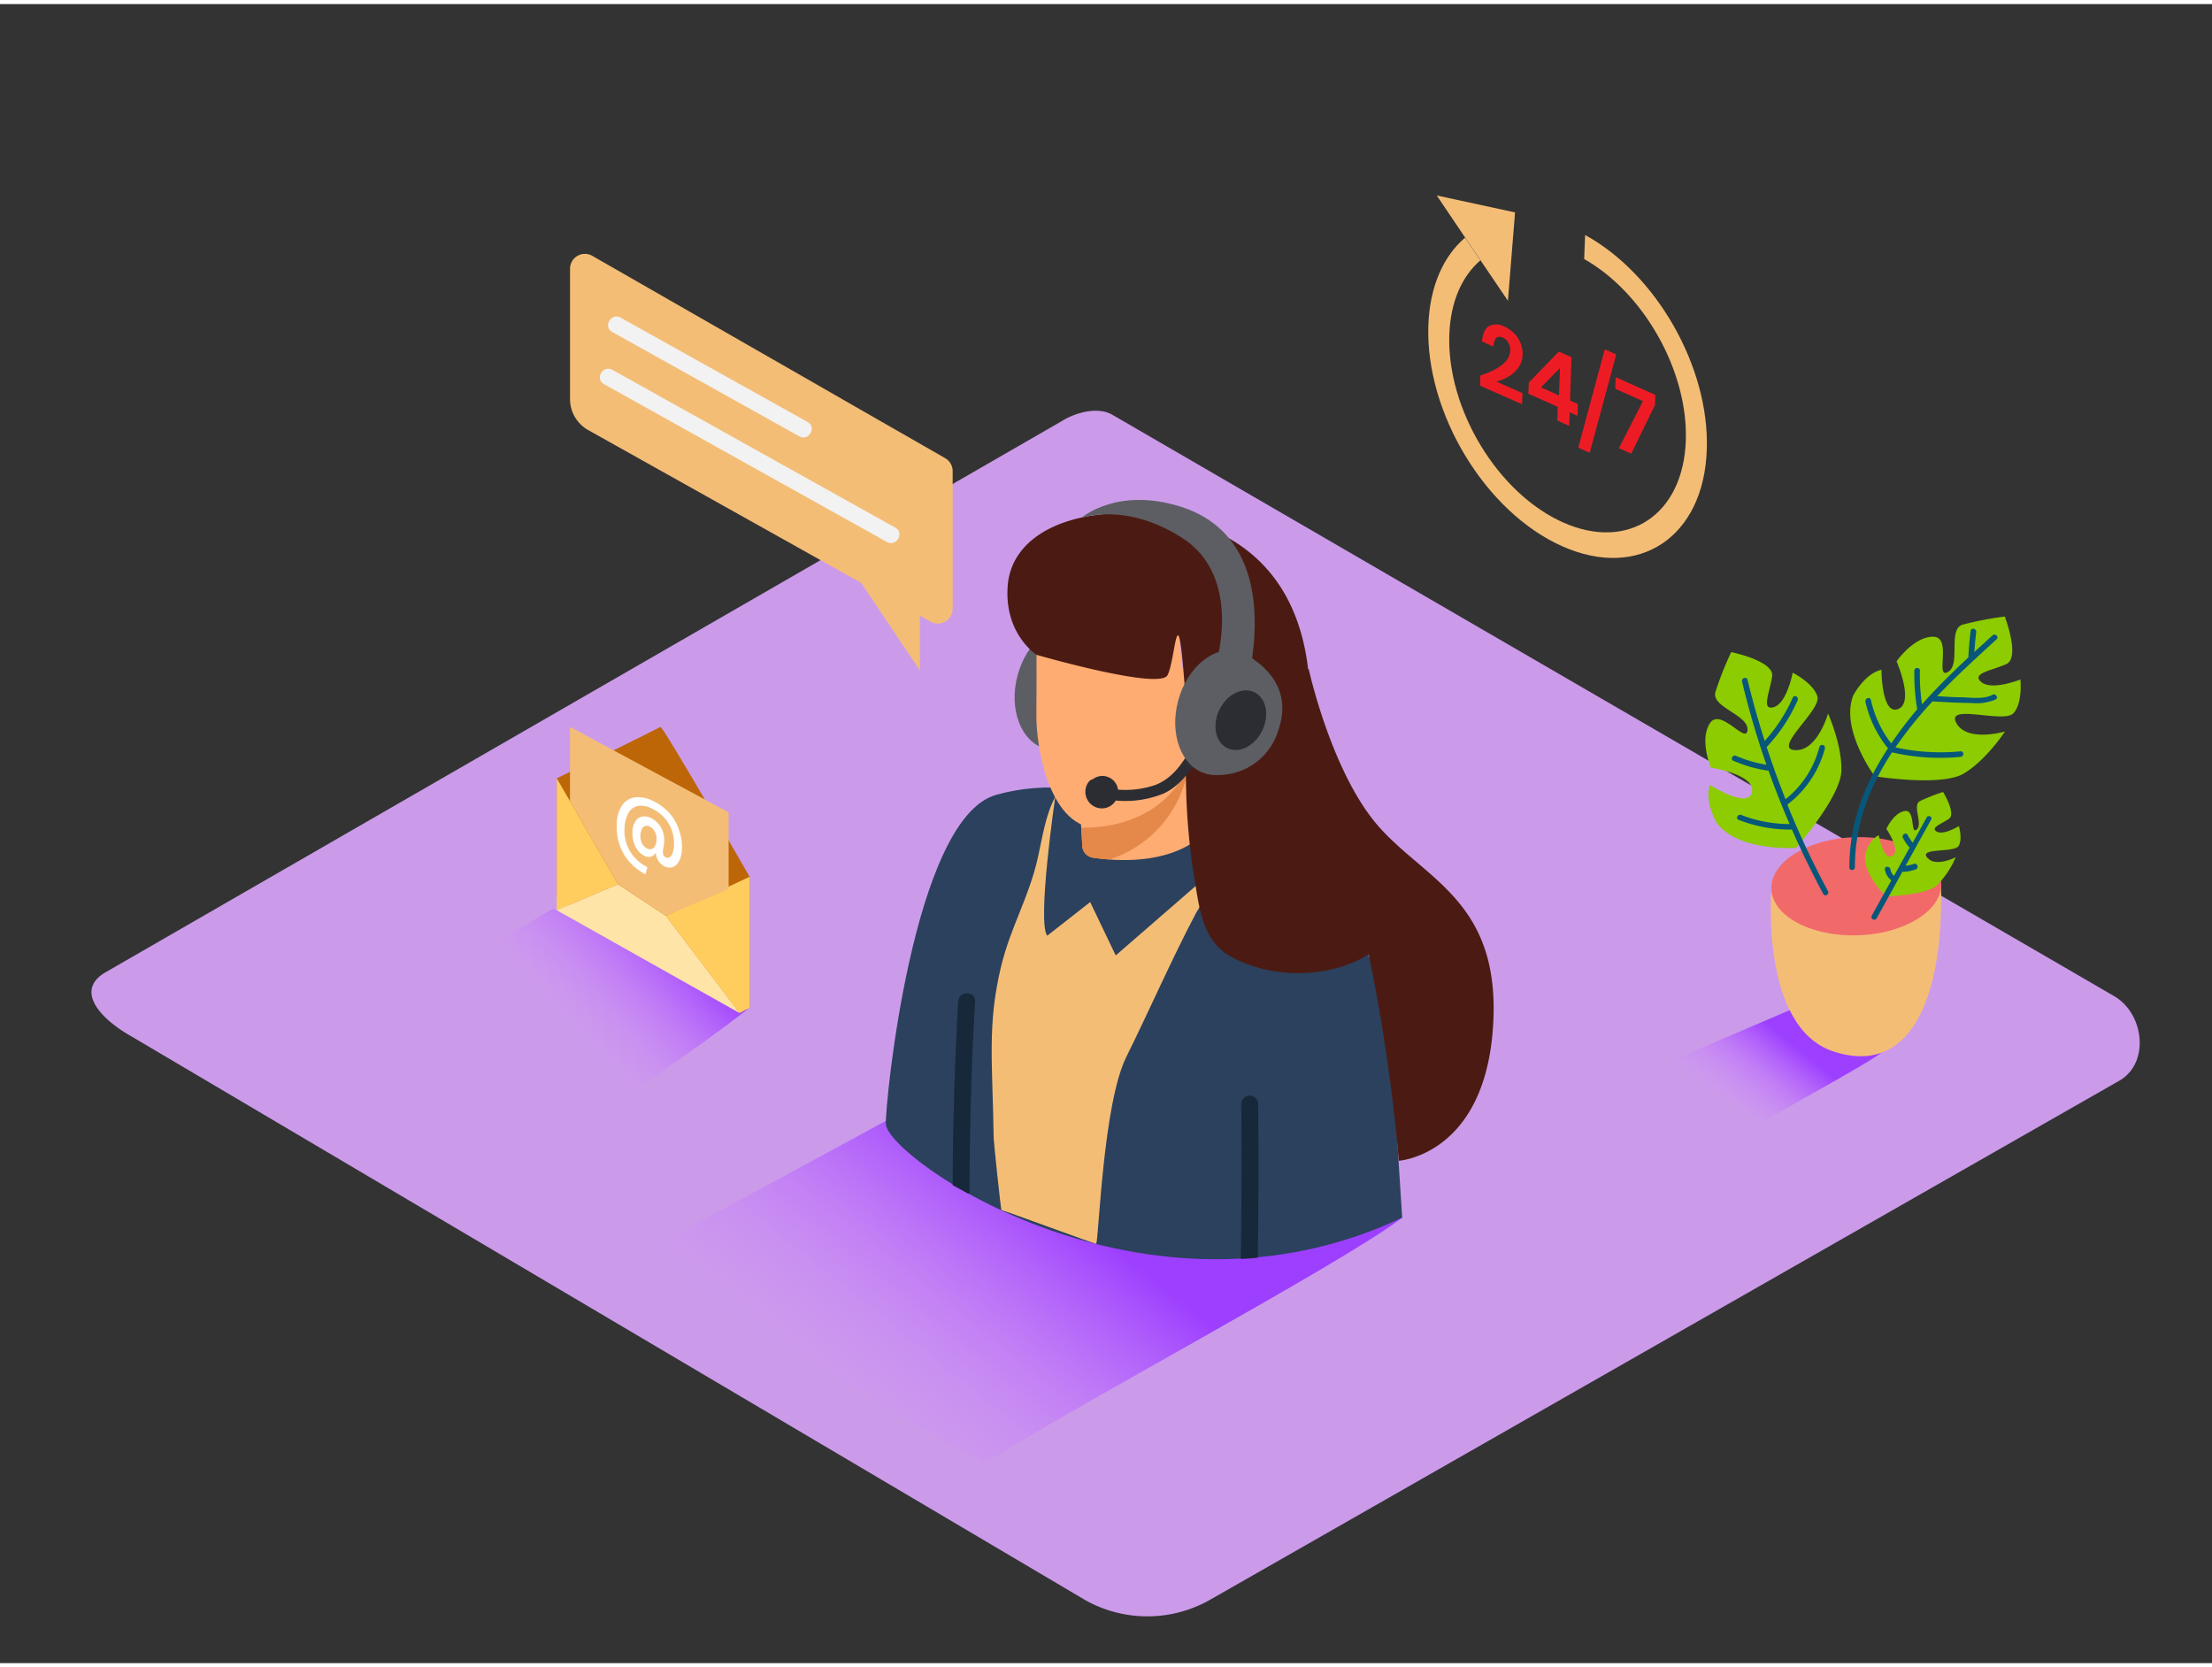 <svg id="Layer_2" data-name="Layer 2" xmlns="http://www.w3.org/2000/svg" xmlns:xlink="http://www.w3.org/1999/xlink" viewBox="0 0 400 300" width="406" height="306" class="illustration styles_illustrationTablet__1DWOa"><rect x="0" y="0" width="400" height="300" fill="#333333" stroke="none"/><defs><linearGradient id="linear-gradient" x1="312.36" y1="200.93" x2="323.31" y2="187.31" gradientUnits="userSpaceOnUse"><stop offset="0.02" stop-color="#da94ff" stop-opacity="0"></stop><stop offset="1" stop-color="#9d3fff"></stop></linearGradient><linearGradient id="linear-gradient-2" x1="154.22" y1="259.92" x2="190.07" y2="215.34" xlink:href="#linear-gradient"></linearGradient><linearGradient id="linear-gradient-3" x1="98.99" y1="184.23" x2="119.63" y2="164.77" xlink:href="#linear-gradient"></linearGradient></defs><title>PP_</title><path d="M196.24,288.6,23.74,186.65c-5.49-3.08-10.2-8.15-4.85-11.46L192,75.41c2.6-1.61,6.54-2.66,9.18-1.13L382.28,179.37c5.49,3.19,6.48,12.1,1,15.29L219,288.44A22.94,22.94,0,0,1,196.24,288.6Z" fill="#cb9bea"></path><path d="M340.42,189.49l-9.73-10.59L301,191.61l18.06,10.46C322.2,199.92,337.4,191.83,340.42,189.49Z" fill="url(#linear-gradient)"></path><path d="M253.56,219.45,161.8,201.08,113.94,227l64,37.06C189,256.39,242.89,227.73,253.56,219.45Z" fill="url(#linear-gradient-2)"></path><path d="M135.14,181.8,100,163.56,66.22,183.47,102,205C113.11,197.42,124.47,190.08,135.14,181.8Z" fill="url(#linear-gradient-3)"></path><path d="M320.33,160s-2.11,25,11.22,29.4S351.54,181,351,159" fill="#f4bd76"></path><ellipse cx="335.68" cy="159.5" rx="15.36" ry="8.88" transform="translate(-4.9 10.76) rotate(-1.82)" fill="#f2696a"></ellipse><path d="M339,139.63s-6.3-8.51-3.87-14.61c0,0,2-3.93,5.1-4.65,0,0,0,8.26,3,7.11s-.27-8.63-.27-8.63,3.09-4.47,6.62-4.45.25,7.71,2.66,6.38-.09-7.71,2.65-8.56a58.06,58.06,0,0,1,7.64-1.47s2.85,7.44.27,8.6-6.4,1.65-4.51,3.25,7.06-.47,7.06-.47.46,4.22-1.26,6.11-12.29-1.83-10.33,1.75,8.81,1.54,8.81,1.54-3.37,5.16-7.44,7.6S339,139.63,339,139.63Z" fill="#8ccc00"></path><path d="M341.09,161.36s-4.49-4.16-3.75-7.88c0,0,.74-2.45,2.4-3.18,0,0,.86,4.69,2.46,3.72s-1.08-4.87-1.08-4.87,1.27-2.87,3.29-3.23,1,4.35,2.19,3.34-.87-4.37.59-5.14a33.54,33.54,0,0,1,4.18-1.65s2.41,3.92,1.07,4.85-3.46,1.62-2.21,2.32,4-1,4-1,.71,2.35-.06,3.6-7.17.27-5.68,2.1,5.17-.07,5.17-.07a16.35,16.35,0,0,1-3.42,5.11C348.14,161.17,341.09,161.36,341.09,161.36Z" fill="#8ccc00"></path><path d="M324.79,152.58s-10.56.75-14.4-4.59c0,0-2.22-3.84-1.18-6.8,0,0,6.94,4.47,7.6,1.29s-7.43-4.41-7.43-4.41-2.11-5-.19-8,6.64,3.94,6.81,1.18-6.55-4.06-5.8-6.84a58.06,58.06,0,0,1,2.86-7.23s7.81,1.59,7.4,4.39-2.05,6.29.32,5.55,3.39-6.21,3.39-6.21,3.81,1.88,4.48,4.34-8.15,9.38-4.08,9.65,6-6.61,6-6.61,2.54,5.62,2.41,10.36S324.79,152.58,324.79,152.58Z" fill="#8ccc00"></path><path d="M360.32,114.16q-1.64,1.48-3.29,3c.08-1.2.18-2.4.33-3.6.08-.63-.89-.87-1-.24q-.3,2.4-.42,4.82c-2.88,2.69-5.74,5.51-8.38,8.48a35.69,35.69,0,0,1-.38-6.1c0-.64-1-.61-1,0a36.71,36.71,0,0,0,.52,7A69.17,69.17,0,0,0,342,133.7a19.81,19.81,0,0,1-3.68-7.87c-.14-.63-1.09-.33-1,.3a20.49,20.49,0,0,0,4,8.34.51.51,0,0,0,.1.09c-4.2,6.37-7,13.45-7,21.56,0,.64,1,.61,1,0,0-7.8,2.68-14.65,6.71-20.81a38.56,38.56,0,0,0,12.42.81c.64-.06.61-1.06,0-1a37.78,37.78,0,0,1-11.8-.71,72.53,72.53,0,0,1,6.7-8.31l.09,0c2.34.13,4.68.27,7,.28a8.55,8.55,0,0,0,4.33-.64c.57-.31,0-1.15-.53-.85-1.59.86-3.86.51-5.59.46-1.48,0-3-.12-4.45-.2,3.45-3.64,7.16-7,10.75-10.29C361.53,114.41,360.8,113.73,360.32,114.16Z" fill="#06577a"></path><path d="M330,134.6a.5.5,0,0,0-1-.24,17.71,17.71,0,0,1-6.12,9.42q-1.85-4.66-3.41-9.43a29.87,29.87,0,0,0,5.6-8.46c.26-.59-.62-1.07-.88-.48a29.1,29.1,0,0,1-5.08,7.83c-1.16-3.64-2.2-7.33-3.1-11.05-.15-.63-1.11-.33-1,.3q1.84,7.65,4.42,15.06a23.45,23.45,0,0,1-5.51-1.61c-.59-.25-1.07.62-.48.88a24.53,24.53,0,0,0,6.37,1.81h0c1.16,3.26,2.44,6.47,3.81,9.64a24.18,24.18,0,0,1-8.75-1.64c-.59-.23-1.08.65-.48.88a25.51,25.51,0,0,0,9.65,1.76q2.6,5.93,5.67,11.66c.31.57,1.15,0,.85-.53a156.06,156.06,0,0,1-7.35-15.64h0A18.81,18.81,0,0,0,330,134.6Z" fill="#06577a"></path><path d="M348.48,146.95l-2.6,4.7a8.62,8.62,0,0,1-.92-1.41c-.3-.57-1.14,0-.85.53a9.53,9.53,0,0,0,1.21,1.78l0,0-2.82,5.09a2,2,0,0,1-.65-1.18c-.1-.63-1.1-.6-1,0a3.15,3.15,0,0,0,1.16,2l-3.53,6.37a.5.5,0,0,0,.88.48l4.65-8.4a7.47,7.47,0,0,0,2.42-.44c.6-.22.31-1.18-.3-1a6.65,6.65,0,0,1-1.54.34l4.71-8.51A.5.5,0,0,0,348.48,146.95Z" fill="#06577a"></path><ellipse cx="191.23" cy="124.08" rx="11.45" ry="8.3" transform="matrix(0.26, -0.97, 0.97, 0.26, 21.98, 276.78)" fill="#5d5e63"></ellipse><path d="M253.56,219.45s-1.39-22.3-1.91-27.81c-.47-5-2.13-26.9-15.84-33.82-17.32-8.75-37.29-20.1-55.73-14.81-15,4.29-20.05,56-19.89,59.49C160.49,208.69,206.87,241.47,253.56,219.45Z" fill="#2b415d"></path><path d="M218.14,160.48c0,1.18-1.37,2.95-1.9,3.95-4.45,8.46-8.34,17.41-12.59,26-4.15,8.45-4.92,32.19-5.41,33.74,0,.16-17-6.17-17.13-6.08s-1.4-12.28-1.42-13c-.2-13.54-1.19-20.45,1.29-30.87,1.76-7.4,5-12.41,6.68-19.8.81-3.53,1.37-7.75,3.14-11C192.78,139.87,218.14,152.56,218.14,160.48Z" fill="#f4bd76"></path><path d="M225.77,226.84c-.46,0-.92.06-1.39.07q.2-14,.08-28a1.53,1.53,0,0,1,3.06,0q.13,13.89-.07,27.77Z" fill="#17283a"></path><path d="M175.23,215.15h0a2,2,0,0,0-.32-.15l-.83-.45c-.32-.19-.65-.36-1-.53l-.81-.45q.06-16.61,1-33.2c.11-2,3.17-2,3.06,0q-1,17.09-1,34.21A1.53,1.53,0,0,1,175.23,215.15Z" fill="#17283a"></path><path d="M190.81,143.46s-3.32,22.66-1.43,25l7.76-6.08,4.62,9.65,19.3-16.76Z" fill="#2b415d"></path><path d="M187.41,108.63s.07,14.48,0,19.87c-.08,5.67,2.32,21,11.65,20.51s18.89-11.34,18.89-13.82c0,0,9.43-5.87,4.1-10.38s-5.74,3.12-5.74,3.12-2.89-4.2-3.09-15.47C213.22,112.45,199.91,114.55,187.41,108.63Z" fill="#ffac73"></path><path d="M217.52,150.21c-4.76,4.39-12.5,5.2-19.65,4.18a2.33,2.33,0,0,1-2.15-2c-.12-2.19-.25-4.38-.44-6.57l24.6-12L218,149.44S217.81,149.74,217.52,150.21Z" fill="#ffac73"></path><path d="M200.64,154.68c-1-.07-1.91-.17-2.86-.31a2.25,2.25,0,0,1-2.07-2c-.06-1.14-.11-2.28-.19-3.42,5.21,0,14.48-1.23,19.37-10.87A21,21,0,0,1,200.64,154.68Z" fill="#e5894a"></path><path d="M249.56,149c-8.71-9.62-12.9-28.74-12.9-28.74l-.11,0c-2.46-21-17.45-27.39-30.57-28.13-13.3-.75-23.05,4.23-23.75,13s5.21,12.54,5.21,12.54,22.22,6.43,23.68,3.69,1.75-15.43,3.05,1.19c.43,5.49.32,11,.28,16.5a119.14,119.14,0,0,0,1.69,20c.8,4.95,1.54,10.46,6.36,13.15,7.3,4.09,17.78,4.1,25-.35a319,319,0,0,1,5.45,37.31s15.3-1,17-23.74S258.26,158.64,249.56,149Z" fill="#4b1b13"></path><path d="M219.87,119.37s5-15.85-6.2-22.91c-10.28-6.51-18.15-3.53-18.15-3.53s6.47-5.75,18.13-2,14.93,15.18,12.48,29.17" fill="#5d5e63"></path><path d="M215.6,134.25c-1.68,2.86-3.41,5.66-6.62,6.93a16.7,16.7,0,0,1-6.8.87,2.86,2.86,0,0,0-4.59-1.87,1.19,1.19,0,0,0-.72.46,3,3,0,0,0,2.31,4.8,2.91,2.91,0,0,0,2.58-1.42,18.5,18.5,0,0,0,8.6-1.24c3.28-1.52,5.19-4.52,7-7.53A1,1,0,0,0,215.6,134.25Z" fill="#2b2d33"></path><ellipse cx="221.06" cy="128.1" rx="11.45" ry="8.3" transform="translate(40.21 308.58) rotate(-75.03)" fill="#5d5e63"></ellipse><path d="M218.1,139.17a11.3,11.3,0,0,0,13.08-7.93C234.68,121.17,224,117,224,117" fill="#5d5e63"></path><ellipse cx="224.38" cy="129.5" rx="5.62" ry="4.31" transform="translate(10.03 274.99) rotate(-64.16)" fill="#2b2d33"></ellipse><path d="M170.88,82.09,107.08,45.51a2.69,2.69,0,0,0-4,2.33V71.42a6.44,6.44,0,0,0,3.3,5.62l61.89,34.64a2.69,2.69,0,0,0,4-2.34V84.42A2.69,2.69,0,0,0,170.88,82.09Z" fill="#f4bd76"></path><polyline points="166.34 106.66 166.34 120.48 154.8 103.28" fill="#f4bd76"></polyline><line x1="111.44" y1="57.98" x2="145.31" y2="76.87" fill="#f4bd76"></line><path d="M110.69,59.28l33.86,18.89c1.69.94,3.2-1.65,1.51-2.59L112.2,56.69c-1.69-.94-3.2,1.65-1.51,2.59Z" fill="#f2f2f2"></path><line x1="109.97" y1="67.43" x2="161.15" y2="95.97" fill="#f4bd76"></line><path d="M109.21,68.72l51.19,28.55c1.69.94,3.2-1.65,1.51-2.59L110.72,66.13c-1.69-.94-3.2,1.65-1.51,2.59Z" fill="#f2f2f2"></path><path d="M133.74,182.45l1.82-1V157.81s-15.73-27.37-16.13-27.1-18.75,9.3-18.75,9.3v21.51" fill="#bc6608"></path><polygon points="100.68 140 100.68 163.85 111.76 159.16 100.68 140" fill="#ffcd5e"></polygon><path d="M135.56,181.47V157.81l-15.16,7.05,13.33,17.59C133.84,182.4,135.45,181.52,135.56,181.47Z" fill="#ffcd5e"></path><polygon points="100.68 163.85 133.74 182.45 120.4 164.86 111.76 159.16 100.68 163.85" fill="#ffe4a7"></polygon><polygon points="103.07 144.14 103.07 130.7 131.76 146.15 131.76 160.06 120.4 164.86 111.76 159.16 103.07 144.14" fill="#f4bd76"></polygon><path d="M122.81,149.4a9.15,9.15,0,0,1,.5,3.48,4.89,4.89,0,0,1-.51,2.09,2.2,2.2,0,0,1-1.16,1.09,1.85,1.85,0,0,1-1.49-.15,2.87,2.87,0,0,1-1.1-1,2.75,2.75,0,0,1-.44-1.49,1.64,1.64,0,0,1-.92.76,1.76,1.76,0,0,1-1.28-.22,3.22,3.22,0,0,1-1.11-1,4.43,4.43,0,0,1-.71-1.44,5.09,5.09,0,0,1-.21-1.71,3.32,3.32,0,0,1,0-.41,3.41,3.41,0,0,1,.58-1.72,1.85,1.85,0,0,1,1.21-.77,2.51,2.51,0,0,1,1.6.31,4.29,4.29,0,0,1,2.33,4,5.34,5.34,0,0,1,0,.55l-.22,1.29c0,.14,0,.24,0,.29a1.08,1.08,0,0,0,.11.59.88.88,0,0,0,.39.35.69.69,0,0,0,.68,0,1.31,1.31,0,0,0,.55-.73,4.43,4.43,0,0,0,.27-1.48,7,7,0,0,0-.36-2.58,6.68,6.68,0,0,0-1.29-2.26,7.11,7.11,0,0,0-2.18-1.68,4.25,4.25,0,0,0-2.66-.57,2.54,2.54,0,0,0-1.75,1.28,5.82,5.82,0,0,0-.7,2.72,7.24,7.24,0,0,0,4.12,7.06l-.33,1.32a10,10,0,0,1-2.94-2.29,9.14,9.14,0,0,1-1.77-3.1,10.21,10.21,0,0,1-.49-3.71,6.08,6.08,0,0,1,1-3.44,3.39,3.39,0,0,1,2.44-1.4,6,6,0,0,1,3.33.77,9.56,9.56,0,0,1,2.8,2.14A8.78,8.78,0,0,1,122.81,149.4Zm-4.38,2.87a2.68,2.68,0,0,0,.29-1.22,2.62,2.62,0,0,0-.3-1.41,2.12,2.12,0,0,0-.91-.9,1.07,1.07,0,0,0-.81-.12,1,1,0,0,0-.62.53,2.83,2.83,0,0,0-.27,1.19,2.75,2.75,0,0,0,.3,1.44,2.09,2.09,0,0,0,.88.9,1.16,1.16,0,0,0,.81.12,1.06,1.06,0,0,0,.64-.54" fill="#fff"></path><polygon points="273.97 37.67 272.68 53.65 267.73 46.34 264.96 42.24 259.81 34.61 273.97 37.67" fill="#f4bd76"></polygon><path d="M286.64,41.76c12.82,7,22.53,23.84,22,38.82-.53,15.81-12.26,23.64-26.14,17.46s-24.74-24.09-24.21-39.9c.24-7.08,2.72-12.56,6.64-15.9l2.77,4.1c-3.31,2.84-5.42,7.48-5.62,13.49-.45,13.44,8.78,28.64,20.57,33.9s21.75-1.4,22.2-14.83c.42-12.6-7.66-26.75-18.38-32.8Z" fill="#f4bd76"></path><path d="M272,58.31a5.54,5.54,0,0,1,2.53,2.13,5.26,5.26,0,0,1,.8,3,4.07,4.07,0,0,1-.75,2.28,5.82,5.82,0,0,1-1.77,1.63,8,8,0,0,1-2.22.91l4.72,2.1-.07,2L267.63,69l.06-1.83c3.54-1.18,5.34-2.68,5.4-4.48a2.85,2.85,0,0,0-.3-1.43,2.12,2.12,0,0,0-1.06-.95q-1.51-.67-1.68,1.63L268,61c.11-1.42.53-2.35,1.27-2.78A2.93,2.93,0,0,1,272,58.31Z" fill="#ed1c24"></path><polygon points="292.27 63.36 287.47 81.14 285.4 80.22 290.19 62.44 292.27 63.36" fill="#ed1c24"></polygon><path d="M283.92,71.7l1.41.63-.07,2.12-1.41-.63-.08,2.47-2.17-1,.08-2.47-5.3-2.36.07-2,5.42-5.62,2.3,1Zm-2-.89.17-5-3.43,3.5,3.26,1.46" fill="#ed1c24"></path><polygon points="299.34 70.67 299.28 72.49 294.98 81.29 292.75 80.3 297.09 71.8 292.09 69.57 292.16 67.47 299.34 70.67" fill="#ed1c24"></polygon></svg>